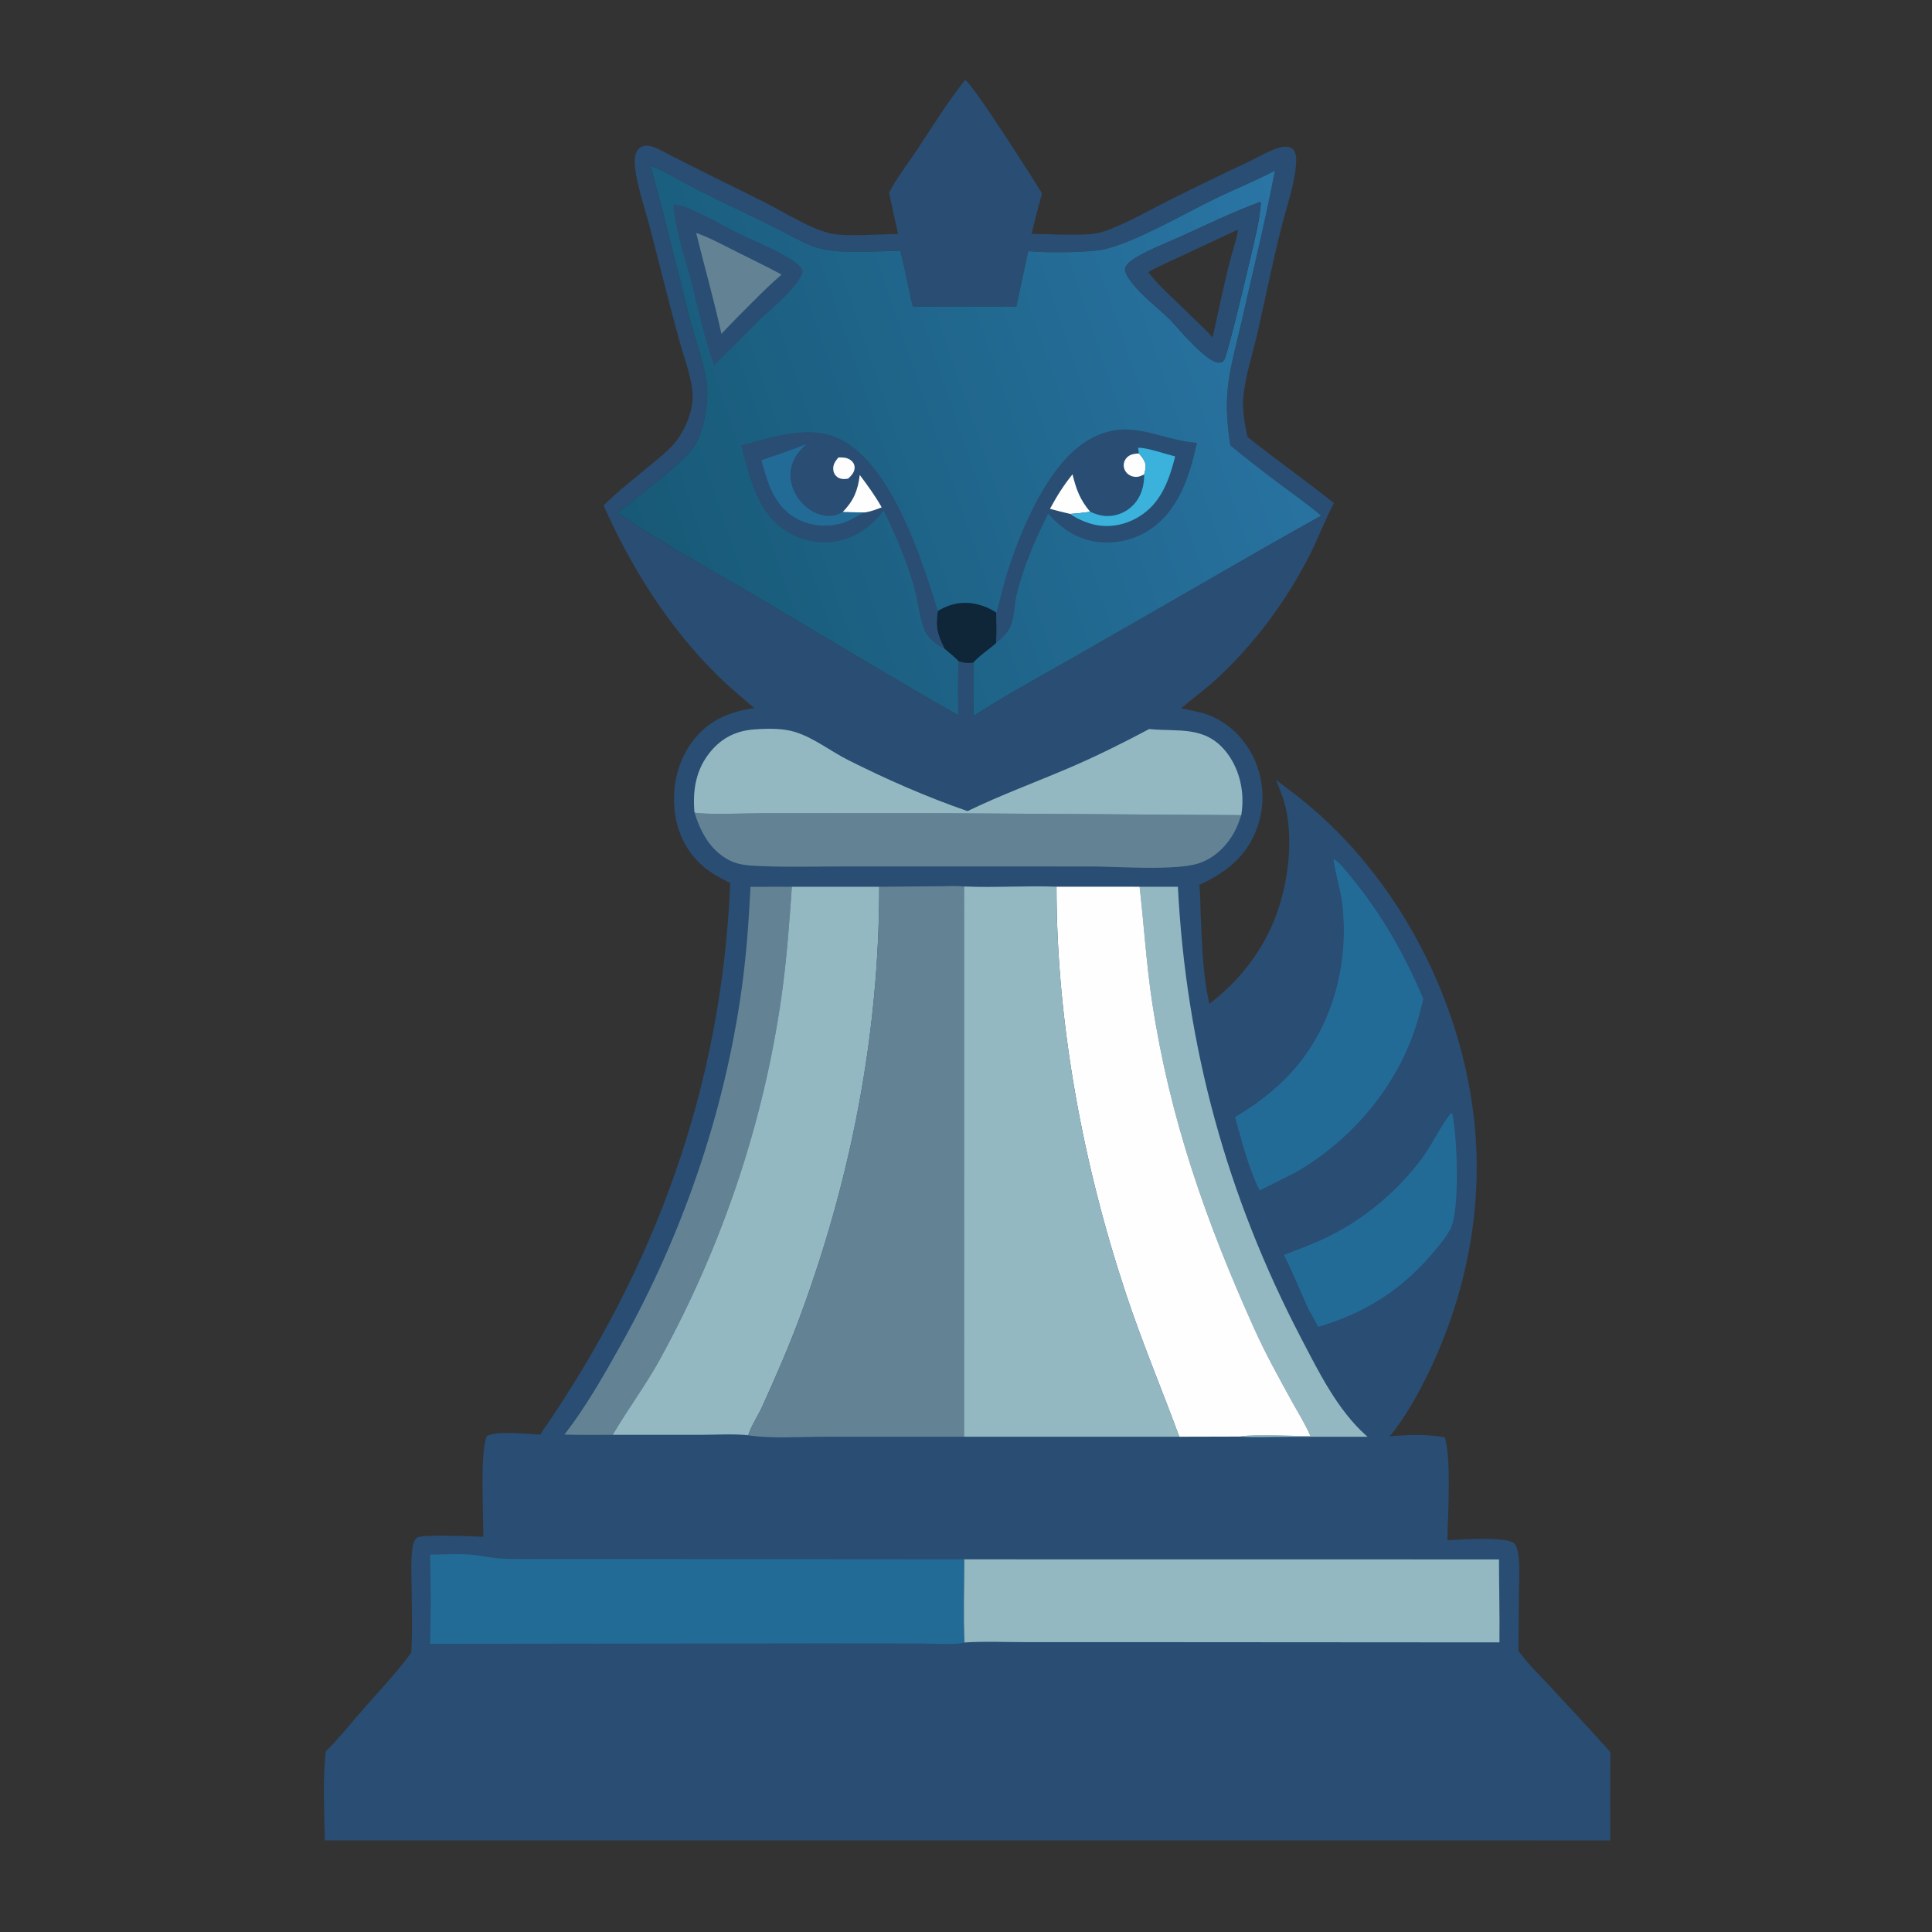 <?xml version="1.0" encoding="utf-8" ?>
<svg xmlns="http://www.w3.org/2000/svg" xmlns:xlink="http://www.w3.org/1999/xlink" width="1024" height="1024">
	<rect width="100%" height="100%" fill="#333333" stroke="none"/>
	<path fill="#294D73" d="M511.521 42.345C515.839 44.789 548.204 95.723 552.281 102.493C550.35 109.639 548.482 116.783 546.79 123.989C555.682 123.958 573.985 125.188 581.82 123.522C591.813 121.398 609.874 111.02 619.594 106.173C633.545 99.216 647.534 92.405 661.652 85.794C667.012 83.284 672.411 79.811 678.134 78.248C680.231 77.675 682.877 77.323 684.772 78.673C687.218 80.417 687.132 84.515 686.932 87.155C686.101 98.088 681.88 109.846 679.169 120.523C674.462 139.064 670.713 157.961 666.451 176.62C663.966 187.496 660.178 198.679 659.074 209.768C658.335 217.183 659.617 224.379 661.212 231.599C676.26 243.56 691.978 254.652 707.023 266.638C701.971 276.228 698.205 286.487 693.177 296.133C680.777 319.921 664.033 342.292 644.193 360.397C638.391 365.692 632.06 370.267 626.074 375.336C630.653 376.545 635.295 377.047 639.793 378.676C650.964 382.722 659.864 391.518 664.771 402.247C670.184 414.082 670.577 427.339 666.022 439.51C660.506 454.247 649.467 462.627 635.663 469.018C636.245 473.992 636.155 479.234 636.378 484.251C637.078 499.996 637.419 516.655 641.013 532.03C655.951 520.566 667.884 505.84 675.085 488.351C682.231 470.996 685.519 448.24 681.78 429.727C680.631 424.036 678.5 418.65 676.276 413.309C681.067 416.913 685.863 420.513 690.527 424.28C741.183 465.192 774.595 530.044 781.421 594.488C786.208 639.68 777.315 685.231 757.832 726.142C751.971 738.448 745.248 750.625 736.661 761.251C746.001 760.501 756.626 760.02 765.809 761.828C769.341 773.766 767.408 802.77 767.155 816.363C773.365 816.021 798.494 814.168 802.622 818.066C804.309 819.659 804.707 823.668 804.96 825.906C805.594 831.512 805.134 837.534 805.085 843.182L804.808 874.962C809.554 881.661 815.934 887.709 821.507 893.744C832.224 905.346 843.043 916.865 853.558 928.651C853.368 944.253 853.483 959.867 853.479 975.47L688.25 975.437L172.116 975.458C171.937 959.944 170.924 943.682 172.648 928.269C179.717 921.27 186.037 913.294 192.602 905.807C201.166 896.041 210.28 886.443 217.948 875.961C218.73 863.707 218.215 851.257 218.111 838.983C218.066 833.676 217.76 828.157 218.319 822.88C218.574 820.48 218.936 816.852 220.772 815.123C223.122 812.91 251.798 814.423 256.16 814.532C256.302 805.455 254.205 766.443 258.266 761.021C264.743 758.163 278.837 760.043 286.258 760.362C347.404 672.253 382.55 575.611 387.038 468.009C383.026 466.035 379.068 463.991 375.436 461.365C365.857 454.439 359.776 443.917 357.933 432.293C355.795 418.805 358.547 404.363 366.742 393.298C375.111 381.999 386.146 377.254 399.752 375.309C393.439 369.793 386.949 364.535 380.957 358.654C354.542 332.722 334.933 301.515 319.875 267.877C327.753 260.086 336.829 253.155 345.316 246.031C349.112 242.844 353.147 239.724 356.489 236.057C362.327 229.649 367.063 219.195 367.093 210.384C367.124 201.003 362.652 190.01 360.164 180.979C354.662 161.004 349.724 140.85 344.518 120.794C342.05 111.291 336.636 95.38 336.395 86.251C336.326 83.645 336.714 80.5 338.756 78.639C342.886 74.873 349.961 79.509 353.965 81.58C370.817 90.296 387.93 98.518 404.891 107.018C415.02 112.094 429.963 121.604 440.688 123.83C448.963 125.547 466.667 124.049 475.961 124.025L471.2 102.192C475.06 94.576 480.838 87.218 485.603 80.06C494.019 67.419 502.085 54.245 511.521 42.345ZM344.761 87.806C352.122 114.407 358.576 141.22 365.315 167.982C367.921 178.331 371.897 188.555 373.862 199.016C374.774 203.87 375.174 208.613 374.622 213.534C373.822 220.663 372.204 229.302 368.529 235.572C362.974 245.051 336.954 264.034 327.246 271.737C351.092 288.003 376.984 301.983 401.859 316.657C437.204 337.507 472.277 358.817 507.943 379.117C507.817 369.606 507.531 360.048 508.205 350.552C510.819 351.309 513.211 351.681 515.905 351.148L515.943 379.481C531.619 369.333 547.891 360.346 564.149 351.179L598.663 331.346C632.535 312.093 666.107 292.204 700.188 273.319C693.511 267.516 686.156 262.398 679.071 257.109C669.915 250.276 660.956 243.337 652.134 236.073C650.588 226.745 649.745 216.472 650.595 207.055C651.719 194.593 655.517 181.844 658.252 169.63C664.143 143.329 670.702 116.936 675.728 90.471C665.285 95.955 654.134 100.412 643.512 105.592C627.374 113.463 602.018 128.211 585.564 132.078C577.441 133.986 553.44 134.101 545.018 133.097C542.978 142.907 540.681 152.655 538.705 162.485L483.803 162.494C481.296 152.679 479.853 142.712 477.078 132.928C465.149 133.083 447.718 134.508 436.455 132.146C427.656 130.301 419.578 125.063 411.626 121.091C397.497 114.034 383.136 107.389 369.059 100.24C361.267 96.284 353.805 91.464 345.698 88.181L344.761 87.806Z"/>
	<path fill="#236B97" d="M769.208 589.824L769.777 590.412C772.242 601.581 774.097 641.719 768.594 651.679C765.848 656.648 761.909 661.207 758.206 665.488C741.879 684.365 722.513 696.291 698.644 703.269C697.088 700.073 695.236 696.975 693.516 693.861C689.128 684.363 685.308 674.394 680.474 665.139C688.058 662.197 695.872 659.392 703.195 655.852C723.154 646.202 740.941 631.254 754.041 613.419C759.601 605.849 763.196 597.133 769.208 589.824Z"/>
	<path fill="#93B8C1" d="M604.018 469.991L624.311 470.002C628.629 554.895 650.307 633.857 689.598 709.209C698.853 726.958 708.805 747.136 723.843 760.639L724.852 761.528L681.124 761.542C673.255 761.548 665.101 761.943 657.265 761.418C666.417 759.872 684.442 761.26 694.562 761.165C691.764 754.568 687.798 748.388 684.349 742.108C677.566 729.757 670.658 717.257 664.864 704.405C639.278 647.649 620.045 593.11 610.675 531.298C607.582 510.894 606.37 490.451 604.018 469.991Z"/>
	<path fill="#236B97" d="M706.749 455.164C710.37 457.341 713.473 461.694 716.171 464.955C732.179 484.307 744.665 506.27 754.357 529.4C753.737 532.02 753.116 534.643 752.43 537.247C743.093 572.684 718.625 602.668 687.239 621.122L667.629 630.953C661.585 618.824 658.281 605.079 654.61 592.072C668.199 584.002 680.591 574.143 690.199 561.492C707.81 538.302 714.817 507.814 711.438 479.074C710.518 471.249 707.89 463.728 706.846 455.922L706.749 455.164Z"/>
	<path fill="#638294" d="M397.776 470.025L419.689 469.998C418.353 489.426 416.943 508.735 414.209 528.025C404.656 595.445 382.632 660.43 349.976 720.118C342.353 734.053 332.747 746.785 324.753 760.493C316.221 760.521 307.684 760.607 299.153 760.376C310.39 745.915 319.93 729.103 328.871 713.16C361.492 654.993 383.921 590.159 393.108 524.053C395.607 506.071 396.862 488.146 397.776 470.025Z"/>
	<path fill="#638294" d="M368.082 430.625C372.223 431.962 397.297 431.047 403.31 431.044L496.839 430.996L657.9 432.05C657.002 434.628 656.117 437.23 654.905 439.681C650.844 447.891 643.935 454.872 635.059 457.679C622.908 461.521 592.976 459.357 579.417 459.268L522.565 459.237L445.652 459.253C431.393 459.255 416.968 459.708 402.733 459.025C397.316 458.765 391.599 458.578 386.703 456.05C376.471 450.767 371.364 441.182 368.082 430.625Z"/>
	<path fill="#93B8C1" d="M609.091 386.4L609.782 386.466C624.774 387.83 638.462 384.743 649.407 397.925C656.487 406.451 659.444 418.079 658.286 429.015C658.179 430.029 658.043 431.04 657.9 432.05L496.839 430.996L403.31 431.044C397.297 431.047 372.223 431.962 368.082 430.625C367.019 418.654 368.86 407.551 376.806 398.107C382.783 391.004 390.333 387.321 399.559 386.618C406.667 386.076 414.841 385.866 421.724 388.057C431.534 391.18 440.34 398.211 449.552 402.846C469.961 413.113 491.217 422.437 512.806 429.904C530.321 421.424 548.452 414.769 566.321 407.141C580.815 400.954 595.189 393.817 609.091 386.4Z"/>
	<path fill="#93B8C1" d="M511.005 826.473L794.503 826.511C794.509 841.17 794.917 855.843 794.74 870.496L603.802 870.371L543.194 870.369C532.583 870.37 521.666 869.859 511.088 870.555C510.57 855.913 510.991 841.13 511.005 826.473Z"/>
	<path fill="#236B97" d="M227.969 823.99C235.098 823.884 242.477 823.444 249.581 823.998C253.84 824.33 258.048 825.269 262.289 825.774C266.636 826.292 271.123 826.302 275.498 826.307L511.005 826.473C510.991 841.13 510.57 855.913 511.088 870.555C506.624 871.963 492.279 871.058 486.877 871.052L437.524 871.007L227.966 871.256C228.464 855.547 228.37 839.703 227.969 823.99Z"/>
	<path fill="#FEFEFE" d="M559.969 469.968L604.018 469.991C606.37 490.451 607.582 510.894 610.675 531.298C620.045 593.11 639.278 647.649 664.864 704.405C670.658 717.257 677.566 729.757 684.349 742.108C687.798 748.388 691.764 754.568 694.562 761.165C684.442 761.26 666.417 759.872 657.265 761.418L625.061 761.503C615.72 736.243 605.304 711.411 596.808 685.834C574.05 617.321 559.955 542.241 559.969 469.968Z"/>
	<path fill="#93B8C1" d="M419.689 469.998L466.012 470.003C466.013 548.519 450.941 625.431 423.593 698.946C417.727 714.716 410.904 730.225 403.964 745.55C401.697 750.558 398.213 755.498 396.597 760.733C388.575 759.854 379.912 760.484 371.838 760.488L324.753 760.493C332.747 746.785 342.353 734.053 349.976 720.118C382.632 660.43 404.656 595.445 414.209 528.025C416.943 508.735 418.353 489.426 419.689 469.998Z"/>
	<path fill="#638294" d="M466.012 470.003L497.419 469.728C501.851 469.728 506.586 469.421 510.98 469.839L510.963 761.497L436.577 761.514C423.965 761.516 408.872 762.65 396.597 760.733C398.213 755.498 401.697 750.558 403.964 745.55C410.904 730.225 417.727 714.716 423.593 698.946C450.941 625.431 466.013 548.519 466.012 470.003Z"/>
	<path fill="#93B8C1" d="M510.98 469.839C527.299 470.581 543.659 469.324 559.969 469.968C559.955 542.241 574.05 617.321 596.808 685.834C605.304 711.411 615.72 736.243 625.061 761.503L510.963 761.497L510.98 469.839Z"/>
	<defs>
		<linearGradient id="gradient_0" gradientUnits="userSpaceOnUse" x1="327.486" y1="268.516" x2="692.499" y2="144.46">
			<stop offset="0" stop-color="#175976"/>
			<stop offset="1" stop-color="#2A75A5"/>
		</linearGradient>
	</defs>
	<path fill="url(#gradient_0)" d="M344.761 87.806L345.698 88.181C353.805 91.464 361.267 96.284 369.059 100.24C383.136 107.389 397.497 114.034 411.626 121.091C419.578 125.063 427.656 130.301 436.455 132.146C447.718 134.508 465.149 133.083 477.078 132.928C479.853 142.712 481.296 152.679 483.803 162.494L538.705 162.485C540.681 152.655 542.978 142.907 545.018 133.097C553.44 134.101 577.441 133.986 585.564 132.078C602.018 128.211 627.374 113.463 643.512 105.592C654.134 100.412 665.285 95.955 675.728 90.471C670.702 116.936 664.143 143.329 658.252 169.63C655.517 181.844 651.719 194.593 650.595 207.055C649.745 216.472 650.588 226.745 652.134 236.073C660.956 243.337 669.915 250.276 679.071 257.109C686.156 262.398 693.511 267.516 700.188 273.319C666.107 292.204 632.535 312.093 598.663 331.346L564.149 351.179C547.891 360.346 531.619 369.333 515.943 379.481L515.905 351.148C513.211 351.681 510.819 351.309 508.205 350.552C507.531 360.048 507.817 369.606 507.943 379.117C472.277 358.817 437.204 337.507 401.859 316.657C376.984 301.983 351.092 288.003 327.246 271.737C336.954 264.034 362.974 245.051 368.529 235.572C372.204 229.302 373.822 220.663 374.622 213.534C375.174 208.613 374.774 203.87 373.862 199.016C371.897 188.555 367.921 178.331 365.315 167.982C358.576 141.22 352.122 114.407 344.761 87.806ZM667.916 107.028C653.538 112.351 639.962 118.949 626.025 125.283C618.029 128.916 609.223 132.135 601.747 136.728C599.858 137.889 597.474 139.543 596.571 141.66C596.051 142.877 596.369 143.863 596.896 145.021C600.862 153.735 613.894 162.983 620.694 169.981C625.192 174.924 640.084 192.43 646.087 192.185C647.485 192.128 648.038 191.904 648.825 190.73C650.865 187.69 664.598 129.469 666.285 121.196C667.2 116.709 667.912 112.257 668.279 107.688L667.916 107.028Z"/>
	<path fill="#0F2538" d="M497.048 323.853C503.832 319.766 510.77 318.437 518.518 320.426C522.094 321.344 525.066 322.728 528.153 324.763L528.148 325.22C528.117 330.653 528.552 335.412 527.916 340.894C523.99 344.375 519.381 347.205 515.905 351.148C513.211 351.681 510.819 351.309 508.205 350.552C505.948 348.13 503.102 345.989 500.595 343.817C496.799 336.081 495.717 332.655 497.048 323.853Z"/>
	<path fill="#294D73" d="M356.817 108.405C359.241 108.429 361.28 108.947 363.527 109.839C373.042 113.616 382.063 119.001 391.235 123.56C399.955 127.895 415.108 133.723 422.142 139.508C423.541 140.658 425.255 142.196 425.476 144.083C423.051 152.277 408.595 163.897 402.313 169.719C394.546 177.857 386.456 185.679 378.474 193.603C373.651 180.7 369.993 163.277 366.483 149.676C362.991 136.146 358.036 122.345 356.817 108.405Z"/>
	<path fill="#638294" d="M368.97 123.435C376.277 126.013 383.21 129.834 390.135 133.294C398.199 137.324 406.339 141.261 414.282 145.526C408.746 150.276 403.58 155.383 398.425 160.537C392.989 165.937 387.615 171.369 382.38 176.966C378.417 159.007 373.367 141.291 368.97 123.435Z"/>
	<path fill="#294D73" d="M667.916 107.028L668.279 107.688C667.912 112.257 667.2 116.709 666.285 121.196C664.598 129.469 650.865 187.69 648.825 190.73C648.038 191.904 647.485 192.128 646.087 192.185C640.084 192.43 625.192 174.924 620.694 169.981C613.894 162.983 600.862 153.735 596.896 145.021C596.369 143.863 596.051 142.877 596.571 141.66C597.474 139.543 599.858 137.889 601.747 136.728C609.223 132.135 618.029 128.916 626.025 125.283C639.962 118.949 653.538 112.351 667.916 107.028ZM655.541 121.943L626.443 135.59C620.503 138.363 614.284 140.967 608.602 144.239C613.706 150.974 620.688 156.98 626.676 162.961C631.941 168.223 637.781 173.313 642.715 178.858C645.522 166.129 648.192 153.338 651.277 140.675C652.769 134.553 655.049 128.391 656.126 122.215L655.541 121.943Z"/>
	<path fill="#294D73" d="M392.796 236.035C409.728 231.751 429.422 224.394 446.067 233.138C473.013 247.292 488.549 296.376 497.048 323.853C495.717 332.655 496.799 336.081 500.595 343.817C497.17 342.414 492.313 338.548 490.569 335.246C487.637 329.696 486.34 317.538 484.366 310.714C480.325 296.745 474.743 283.563 468.283 270.553C463.022 278.082 455.066 283.834 446.179 286.252C436.769 288.812 426.363 287.183 417.964 282.322C401.432 272.757 397.323 253.091 392.796 236.035Z"/>
	<path fill="#FEFEFE" d="M444.337 242.478C446.568 242.394 448.647 242.416 450.58 243.685C451.895 244.547 452.813 245.804 452.95 247.416C453.176 250.091 451.385 251.895 449.641 253.616C449.415 253.669 449.191 253.734 448.963 253.774C447.245 254.075 445.086 253.901 443.672 252.762C442.516 251.832 441.867 250.711 441.686 249.249C441.328 246.37 442.603 244.608 444.337 242.478Z"/>
	<path fill="#FEFEFE" d="M455.69 251.737C459.912 257.36 463.868 262.775 467.315 268.925C464.399 270.017 461.413 271.192 458.305 271.601C454.407 271.578 450.515 271.53 446.619 271.412C452.432 265.453 454.709 259.917 455.69 251.737Z"/>
	<path fill="#236B97" d="M403.601 243.929C411.516 241.167 419.542 238.564 427.302 235.391C423.834 238.669 421.08 241.887 419.695 246.559C418.126 251.852 419.114 257.389 421.788 262.148C424.644 267.232 429.444 271.371 435.133 272.891C439.448 274.044 442.779 273.546 446.619 271.412C450.515 271.53 454.407 271.578 458.305 271.601C454.279 273.277 450.516 276.153 446.322 277.325C437.857 279.69 428.882 278.866 421.261 274.309C410.14 267.66 406.705 255.664 403.601 243.929Z"/>
	<path fill="#294D73" d="M528.153 324.763C530.098 317.66 531.626 310.509 533.861 303.478C541.142 280.574 555.739 245.195 577.305 232.949C598.596 220.859 613.246 232.965 634.417 234.739C630.581 252.218 624.711 270.974 608.787 281.128C599.847 286.829 588.689 288.942 578.304 286.634C569.061 284.58 561.752 279.298 555.56 272.31C548.831 285.547 542.608 300.049 538.99 314.482C537.561 320.182 537.893 326.579 535.582 331.998C533.98 335.754 530.903 338.268 527.916 340.894C528.552 335.412 528.117 330.653 528.148 325.22L528.153 324.763Z"/>
	<path fill="#FEFEFE" d="M603.637 240.322C605.452 242.488 607.476 244.739 607.204 247.784C607.094 249.016 606.73 250.26 606.421 251.454C605.634 251.834 604.823 252.235 603.984 252.488C602.131 253.045 599.946 252.708 598.343 251.634C596.841 250.627 595.834 249.05 595.627 247.243C595.442 245.625 595.993 243.942 597.072 242.725C598.833 240.74 601.138 240.497 603.637 240.322Z"/>
	<path fill="#FEFEFE" d="M568.461 251.384C570.382 259.302 572.465 265.015 577.843 271.265C574.31 271.759 570.801 272.122 567.245 272.388C563.639 271.569 560.075 270.657 556.508 269.683C560.056 263.096 563.722 257.221 568.461 251.384Z"/>
	<path fill="#3AB2DC" d="M603.637 240.322L603.209 237.164L603.569 237.376C603.717 237.366 603.864 237.345 604.012 237.347C608.216 237.395 618.262 240.763 622.882 241.933C619.587 254.77 615.216 267.112 603.191 274.154C595.915 278.416 587.245 280.011 579.018 277.823C575.195 276.807 570.362 274.796 567.245 272.388C570.801 272.122 574.31 271.759 577.843 271.265C580.786 272.528 583.543 273.476 586.802 273.517C592.031 273.583 597.005 271.438 600.639 267.688C604.843 263.35 606.539 257.383 606.421 251.454C606.73 250.26 607.094 249.016 607.204 247.784C607.476 244.739 605.452 242.488 603.637 240.322Z"/>
</svg>
